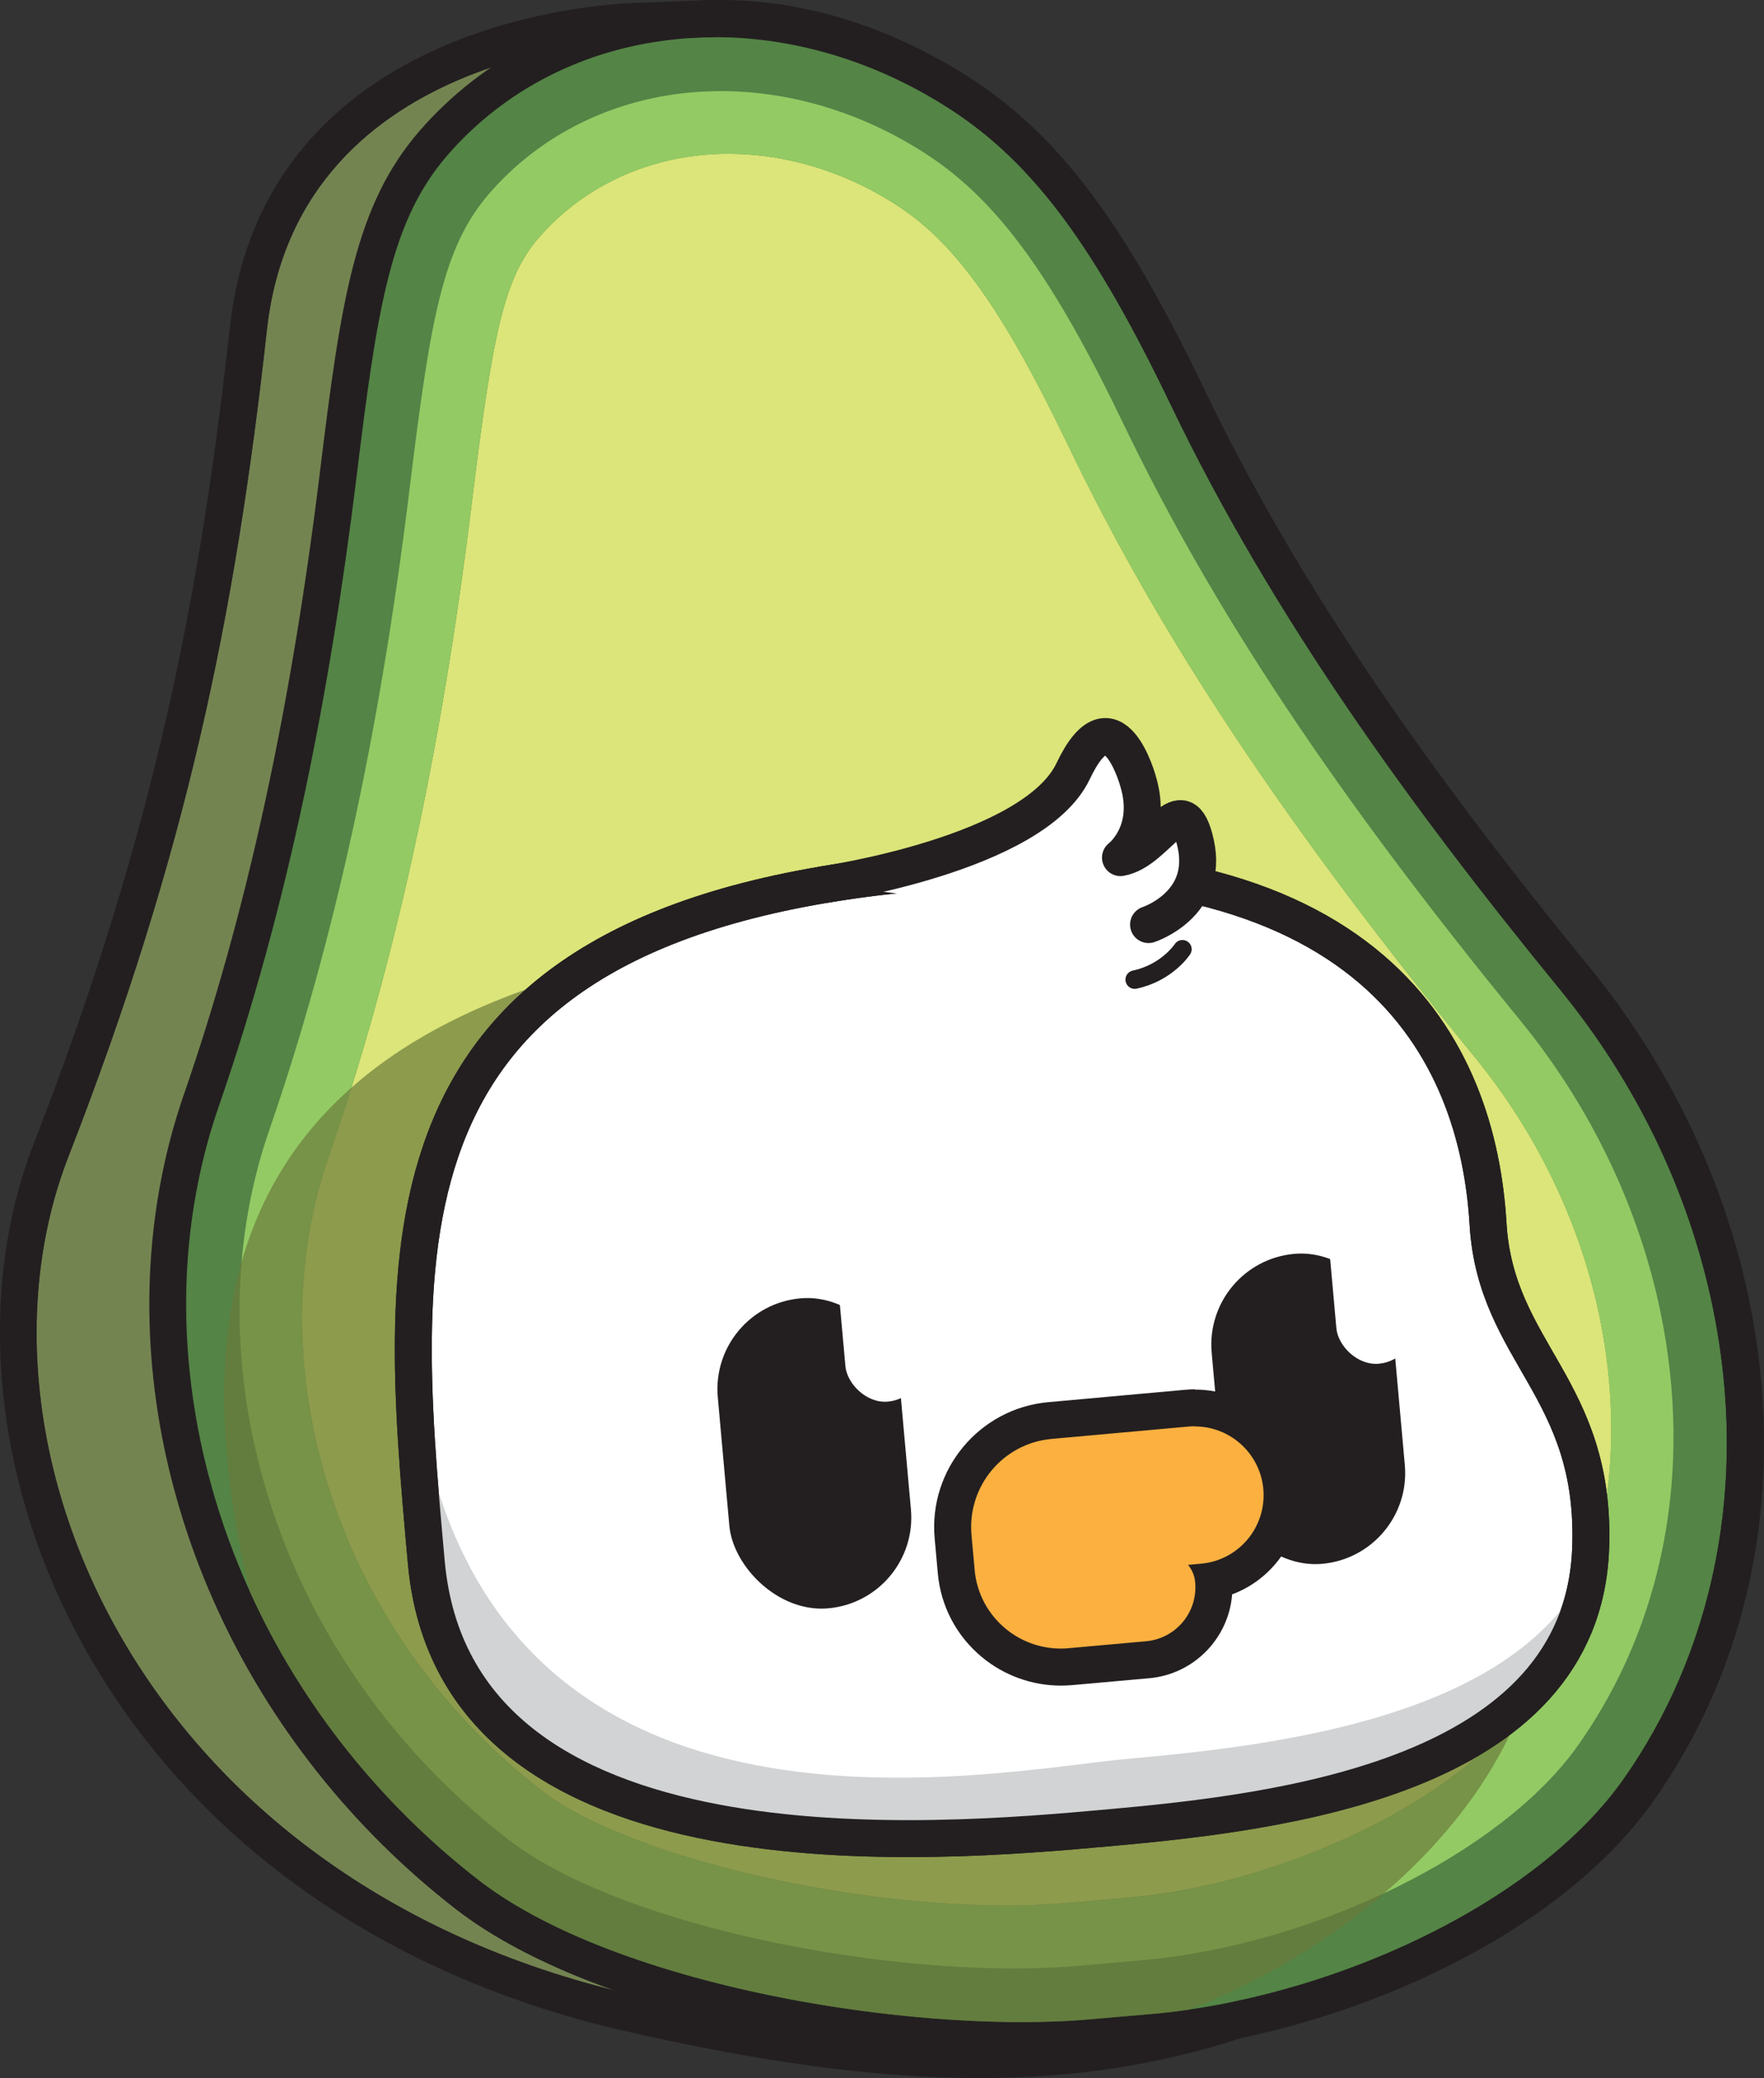 <?xml version="1.0" encoding="UTF-8"?>
<svg id="Layer_1" data-name="Layer 1" xmlns="http://www.w3.org/2000/svg" viewBox="0 0 191 225.01">
  <rect x="0" y="0" width="191" height="225.01" fill="#333333" stroke="none"/>
  <defs>
    <style>
      .cls-1, .cls-2, .cls-3 {
        fill: #fff;
      }

      .cls-4 {
        fill: #93ca64;
      }

      .cls-2, .cls-3, .cls-5 {
        stroke-width: 4px;
      }

      .cls-2, .cls-3, .cls-5, .cls-6 {
        stroke: #231f20;
      }

      .cls-2, .cls-5, .cls-6 {
        stroke-miterlimit: 10;
      }

      .cls-7 {
        isolation: isolate;
      }

      .cls-8 {
        fill: #748451;
      }

      .cls-9 {
        fill: #dbe579;
      }

      .cls-3 {
        stroke-linejoin: round;
      }

      .cls-3, .cls-6 {
        stroke-linecap: round;
      }

      .cls-10 {
        fill: #6a7a3b;
        opacity: .69;
      }

      .cls-11 {
        fill: #548446;
      }

      .cls-12 {
        fill: #fbb040;
      }

      .cls-5, .cls-6 {
        fill: none;
      }

      .cls-13 {
        fill: #d1d3d4;
      }

      .cls-6 {
        stroke-width: 2px;
      }

      .cls-14 {
        fill: #231f20;
      }
    </style>
  </defs>
  <g>
    <path class="cls-8" d="m69.55,4.3s-37.19.16-40.65,31.41c-3.46,31.26-8.76,56.81-21.48,89.49-12.16,31.25,7.7,78.45,60.92,90.75,53.22,12.3,79.28-3.2,96.89-16.11,17.61-12.91-56.35-114.02-56.35-114.02L69.55,4.3Z"/>
    <g class="cls-7">
      <g>
        <path class="cls-11" d="m111.58,213.11c-18.72.35-45-5.02-56.58-13.97-14.31-11.08-24.14-26.62-27.67-43.74-2.35-11.38-1.72-22.82,1.83-33.06,6.95-20.12,11.92-42.78,15.17-69.27,2.28-18.7,3.62-26.32,8.64-32.12,5.44-6.3,13.23-10.2,21.93-10.96.82-.07,1.65-.12,2.47-.13,7.92-.15,16.04,2.27,23.11,6.93,7.58,4.99,13.52,13.16,21.19,29.13,9.69,20.16,22.93,40.08,42.94,64.55,7.58,9.26,12.83,20.18,15.19,31.57,3.53,17.12.37,33.8-8.94,46.95-8.21,11.62-28.54,21.61-47.24,23.25l-6.79.6c-1.66.14-3.41.23-5.24.27h0Z"/>
        <g>
          <path class="cls-11" d="m110.58,220.94c-19.65,0-46.55-5.42-59.96-15.77-11.01-8.53-19.79-19.61-25.42-32.06-2.45-5.39-4.3-11.05-5.49-16.81-2.63-12.77-1.92-25.6,2.06-37.12,6.79-19.57,11.64-41.73,14.83-67.75,2.24-18.35,3.72-28.28,10.28-35.89,6.63-7.67,16.09-12.4,26.64-13.33.89-.08,1.87-.14,2.99-.17.3,0,.58,0,.85,0,9.32,0,18.64,2.88,26.95,8.34,9.07,5.99,15.89,15.16,24.31,32.72,9.4,19.54,22.29,38.9,41.82,62.77,8.48,10.36,14.35,22.57,16.98,35.29,3.97,19.23.39,37.97-10.06,52.76-10.24,14.43-31.69,23.3-48.41,25.68-1.21.18-2.51.34-3.95.46l-6.81.59c-1.66.16-3.53.25-5.7.29-.63.01-1.27.02-1.91.02Z"/>
          <path class="cls-14" d="m77.37,4.02c9.11,0,18.11,2.93,25.85,8.01,8.77,5.79,15.38,14.76,23.6,31.91,10.91,22.69,25.94,43.45,42.07,63.17,8.05,9.83,13.92,21.58,16.57,34.43,3.98,19.32-.03,37.47-9.73,51.2-9.08,12.8-29.13,22.3-47.06,24.86-1.29.19-2.57.34-3.84.45l-6.8.59c-1.75.16-3.62.25-5.57.28-.62.01-1.24.02-1.87.02-19.03,0-45.59-5.2-58.73-15.35-10.52-8.15-19.22-18.9-24.82-31.3-2.36-5.2-4.17-10.68-5.36-16.39-2.65-12.86-1.76-25.19,1.99-36.06,7.56-21.8,12.05-44.73,14.93-68.16,2.25-18.45,3.7-27.74,9.81-34.83,6.13-7.09,14.94-11.73,25.3-12.65.96-.09,1.92-.14,2.88-.16.27,0,.53,0,.79,0m0-4c-.29,0-.58,0-.87,0-1.2.03-2.22.09-3.17.18-11.05.98-20.99,5.95-27.96,14.01-6.94,8.05-8.46,18.21-10.75,36.96-3.17,25.88-7.99,47.9-14.73,67.34-4.1,11.86-4.84,25.07-2.13,38.18,1.23,5.91,3.12,11.71,5.63,17.24,5.76,12.74,14.75,24.09,26.01,32.81,13.77,10.63,41.2,16.19,61.18,16.19.66,0,1.31,0,1.95-.02,2.22-.04,4.13-.14,5.86-.3l6.77-.59c1.5-.13,2.83-.29,4.09-.48,17.11-2.44,39.15-11.58,49.73-26.5,10.78-15.25,14.47-34.54,10.39-54.32-2.69-13.04-8.7-25.54-17.39-36.15-19.42-23.74-32.24-42.98-41.56-62.37-8.59-17.92-15.6-27.31-25-33.52C96.78,3.02,87.08.02,77.37.02h0Z"/>
        </g>
        <path class="cls-9" d="m78.34,16.66c6.5-.12,13.16,1.87,18.96,5.69,6.24,4.09,11.39,11.36,18.36,25.89,9.97,20.76,23.53,41.16,43.96,66.14,6.79,8.29,11.48,18.05,13.59,28.23.27,1.32.5,2.63.68,3.94,1.95,13.92-1.08,27.3-8.68,38.05-7.24,10.22-26.12,19.38-42.98,20.86l-6.8.6c-1.57.14-3.21.22-4.9.25-18.33.34-42.67-5.29-51.83-12.39-12.8-9.9-21.59-23.79-24.75-39.11-.26-1.27-.48-2.54-.66-3.82-1.26-8.9-.48-17.72,2.3-25.74,7.1-20.54,12.16-43.61,15.46-70.54,2.27-18.54,3.5-24.59,7.26-28.94,4.48-5.18,10.87-8.39,18-9.01.68-.06,1.36-.1,2.04-.11h0Z"/>
        <path class="cls-4" d="m173.88,146.56c1.95,13.92-1.08,27.3-8.68,38.05-7.24,10.22-26.12,19.38-42.98,20.86l-6.8.6c-1.57.14-3.21.22-4.9.25-18.33.34-42.67-5.29-51.83-12.39-12.8-9.9-21.59-23.79-24.75-39.11-.26-1.27-.48-2.54-.66-3.82-1.26-8.9-.48-17.72,2.3-25.74,7.1-20.54,12.16-43.61,15.46-70.54,2.27-18.54,3.5-24.59,7.26-28.94,4.48-5.18,10.87-8.39,18-9.01.68-.06,1.36-.1,2.04-.11,6.5-.12,13.16,1.87,18.96,5.69,6.24,4.09,11.39,11.36,18.36,25.89,9.97,20.76,23.53,41.16,43.96,66.14,6.79,8.29,11.48,18.05,13.59,28.23.27,1.32.5,2.63.68,3.94h0ZM77.37,9.87c-.83.02-1.65.06-2.47.13-8.69.76-16.48,4.66-21.93,10.96-5.02,5.8-6.36,13.42-8.64,32.12-3.24,26.49-8.21,49.15-15.17,69.27-3.55,10.24-4.18,21.68-1.83,33.06,3.53,17.12,13.36,32.66,27.67,43.74,11.57,8.95,37.86,14.32,56.58,13.97,1.82-.03,3.58-.12,5.24-.27l6.79-.6c18.7-1.64,39.03-11.63,47.24-23.25,9.31-13.15,12.48-29.83,8.94-46.95-2.36-11.38-7.61-22.3-15.19-31.57-20.01-24.47-33.25-44.39-42.94-64.55-7.67-15.97-13.61-24.14-21.19-29.13-7.07-4.65-15.19-7.08-23.11-6.93h0Z"/>
      </g>
    </g>
  </g>
  <path class="cls-10" d="m27.03,172.29c5.6,12.4,14.3,23.15,24.82,31.3,13.58,10.49,41.49,15.7,60.61,15.34,1.95-.04,3.82-.12,5.57-.28l6.8-.59c1.27-.11,2.56-.26,3.84-.45,19.53-7.51,37.64-24.44,38.36-43.66.65-17.41-17.22-20.86-18.06-34.88-1.11-18.52-12.2-42.49-61.7-38.03-56.93,5.13-69.48,32.27-60.24,71.25Z"/>
  <path class="cls-2" d="m99.42,94.49c-59.5,5.36-56.42,39.6-53.26,74.69,3.16,35.09,55.37,30.39,73.85,28.73s51.29-5.4,52.22-30.25c.65-17.41-10.28-21.12-11.11-35.15-1.1-18.52-12.2-42.48-61.7-38.03Z"/>
  <path class="cls-13" d="m45.69,154.35c-4.7,53.27,57.43,45.08,74.32,43.55,18.03-1.62,49.7-5.22,52.1-28.47-7.69,16.63-34.2,19.59-50.09,21.02-14.41,1.3-67.2,12.55-76.32-36.11Z"/>
  <path class="cls-5" d="m99.42,94.49c-59.5,5.36-56.42,39.6-53.26,74.69,3.16,35.09,55.37,30.39,73.85,28.73s51.29-5.4,52.22-30.25c.65-17.41-10.28-21.12-11.11-35.15-1.1-18.52-12.2-42.48-61.7-38.03Z"/>
  <path class="cls-3" d="m124.36,100.11s6.56-2.13,5.11-8.75c-1.45-6.62-4.11.8-8.15,1.5,0,0,3.6-2.72,1.9-8.29,0,0-2.75-10.09-7.02-1.08-4.27,9.02-26.93,12.28-26.93,12.28"/>
  <path class="cls-6" d="m128.03,102.78s-1.65,2.54-5.17,3.29"/>
  <g>
    <rect class="cls-14" x="78.29" y="140.52" width="19.74" height="33.7" rx="9.87" ry="9.87" transform="translate(190.08 306.2) rotate(174.86)"/>
    <rect class="cls-14" x="131.78" y="135.7" width="19.74" height="33.7" rx="9.87" ry="9.87" transform="translate(296.4 291.79) rotate(174.86)"/>
    <g>
      <path class="cls-12" d="m114.85,180.52c-2.65,0-5.24-.94-7.27-2.64-2.33-1.94-3.77-4.67-4.04-7.7l-.34-3.78c-.28-3.08.66-6.08,2.64-8.46,1.98-2.37,4.77-3.83,7.85-4.11l14.83-1.34c.29-.03.57-.04.86-.04,4.92,0,8.96,3.7,9.4,8.6.23,2.52-.54,4.97-2.16,6.91-1.37,1.63-3.2,2.73-5.23,3.17,0,0,0,.02,0,.02.19,2.1-.45,4.14-1.8,5.76-1.35,1.62-3.24,2.61-5.34,2.8l-8.38.75c-.34.03-.69.05-1.03.05h0Z"/>
      <path class="cls-14" d="m129.38,154.45c3.82,0,7.06,2.92,7.41,6.78.18,2.04-.48,3.98-1.7,5.44-1.22,1.46-3,2.46-5.05,2.64l-1.4.13c.43.52.71,1.17.77,1.89.29,3.24-2.09,6.09-5.32,6.38l-8.39.75c-.28.03-.57.04-.85.04-2.25,0-4.36-.81-5.99-2.17-1.84-1.53-3.1-3.77-3.33-6.35l-.02-.24-.32-3.54c-.47-5.27,3.41-9.93,8.68-10.4l14.83-1.34c.23-.02.45-.03.68-.03m0-4c-.34,0-.69.02-1.04.05l-14.83,1.34c-7.46.67-12.98,7.29-12.31,14.74l.32,3.54.02.24c.32,3.56,2.01,6.78,4.76,9.07,2.39,1.99,5.43,3.1,8.55,3.1.4,0,.81-.02,1.21-.05l8.39-.75c4.86-.44,8.6-4.36,8.96-9.08,1.83-.68,3.46-1.83,4.75-3.37,1.97-2.36,2.9-5.33,2.62-8.38-.54-5.94-5.43-10.42-11.39-10.42h0Z"/>
    </g>
  </g>
  <g class="cls-7">
    <path class="cls-14" d="m78.07,4c8.86,0,17.6,3.08,25.14,8.03,8.78,5.79,15.38,14.76,23.61,31.91,10.9,22.69,25.93,43.45,42.07,63.17,8.04,9.84,13.91,21.59,16.56,34.43,3.98,19.32-.03,37.47-9.73,51.2-8.27,11.64-25.59,20.55-42.15,24-8.35,2.76-17.15,4.27-27.46,4.27s-22.82-1.6-37.78-5.06C15.12,203.66-4.75,156.46,7.42,125.21c12.72-32.69,18.02-58.24,21.48-89.5,3.46-31.25,40.65-31.41,40.65-31.41l7.01-.28c.5-.02,1-.03,1.5-.03m0-4c-.55,0-1.11.01-1.66.03l-6.96.28c-1.04.01-10.48.24-20.43,4.28-14.18,5.75-22.51,16.36-24.1,30.69-3.15,28.45-7.97,54.38-21.23,88.49-6.22,15.99-4.5,35.82,4.6,53.05,11.4,21.58,32.41,36.87,59.14,43.04,15.01,3.47,27.66,5.16,38.68,5.16,10.15,0,19.47-1.44,28.5-4.4,18.75-3.95,36.15-13.97,44.37-25.55,10.78-15.26,14.47-34.55,10.39-54.33-2.69-13.03-8.7-25.53-17.39-36.15-19.43-23.74-32.25-42.97-41.57-62.37-8.6-17.92-15.61-27.32-25.01-33.52C96.76,3.01,87.31,0,78.07,0h0Z"/>
  </g>
  <rect class="cls-1" x="91.1" y="134.32" width="8.48" height="17.49" rx="4.24" ry="4.24" transform="translate(203.13 277) rotate(174.86)"/>
  <rect class="cls-1" x="144.28" y="130.22" width="8.48" height="17.49" rx="4.24" ry="4.24" transform="translate(308.89 264.05) rotate(174.86)"/>
</svg>